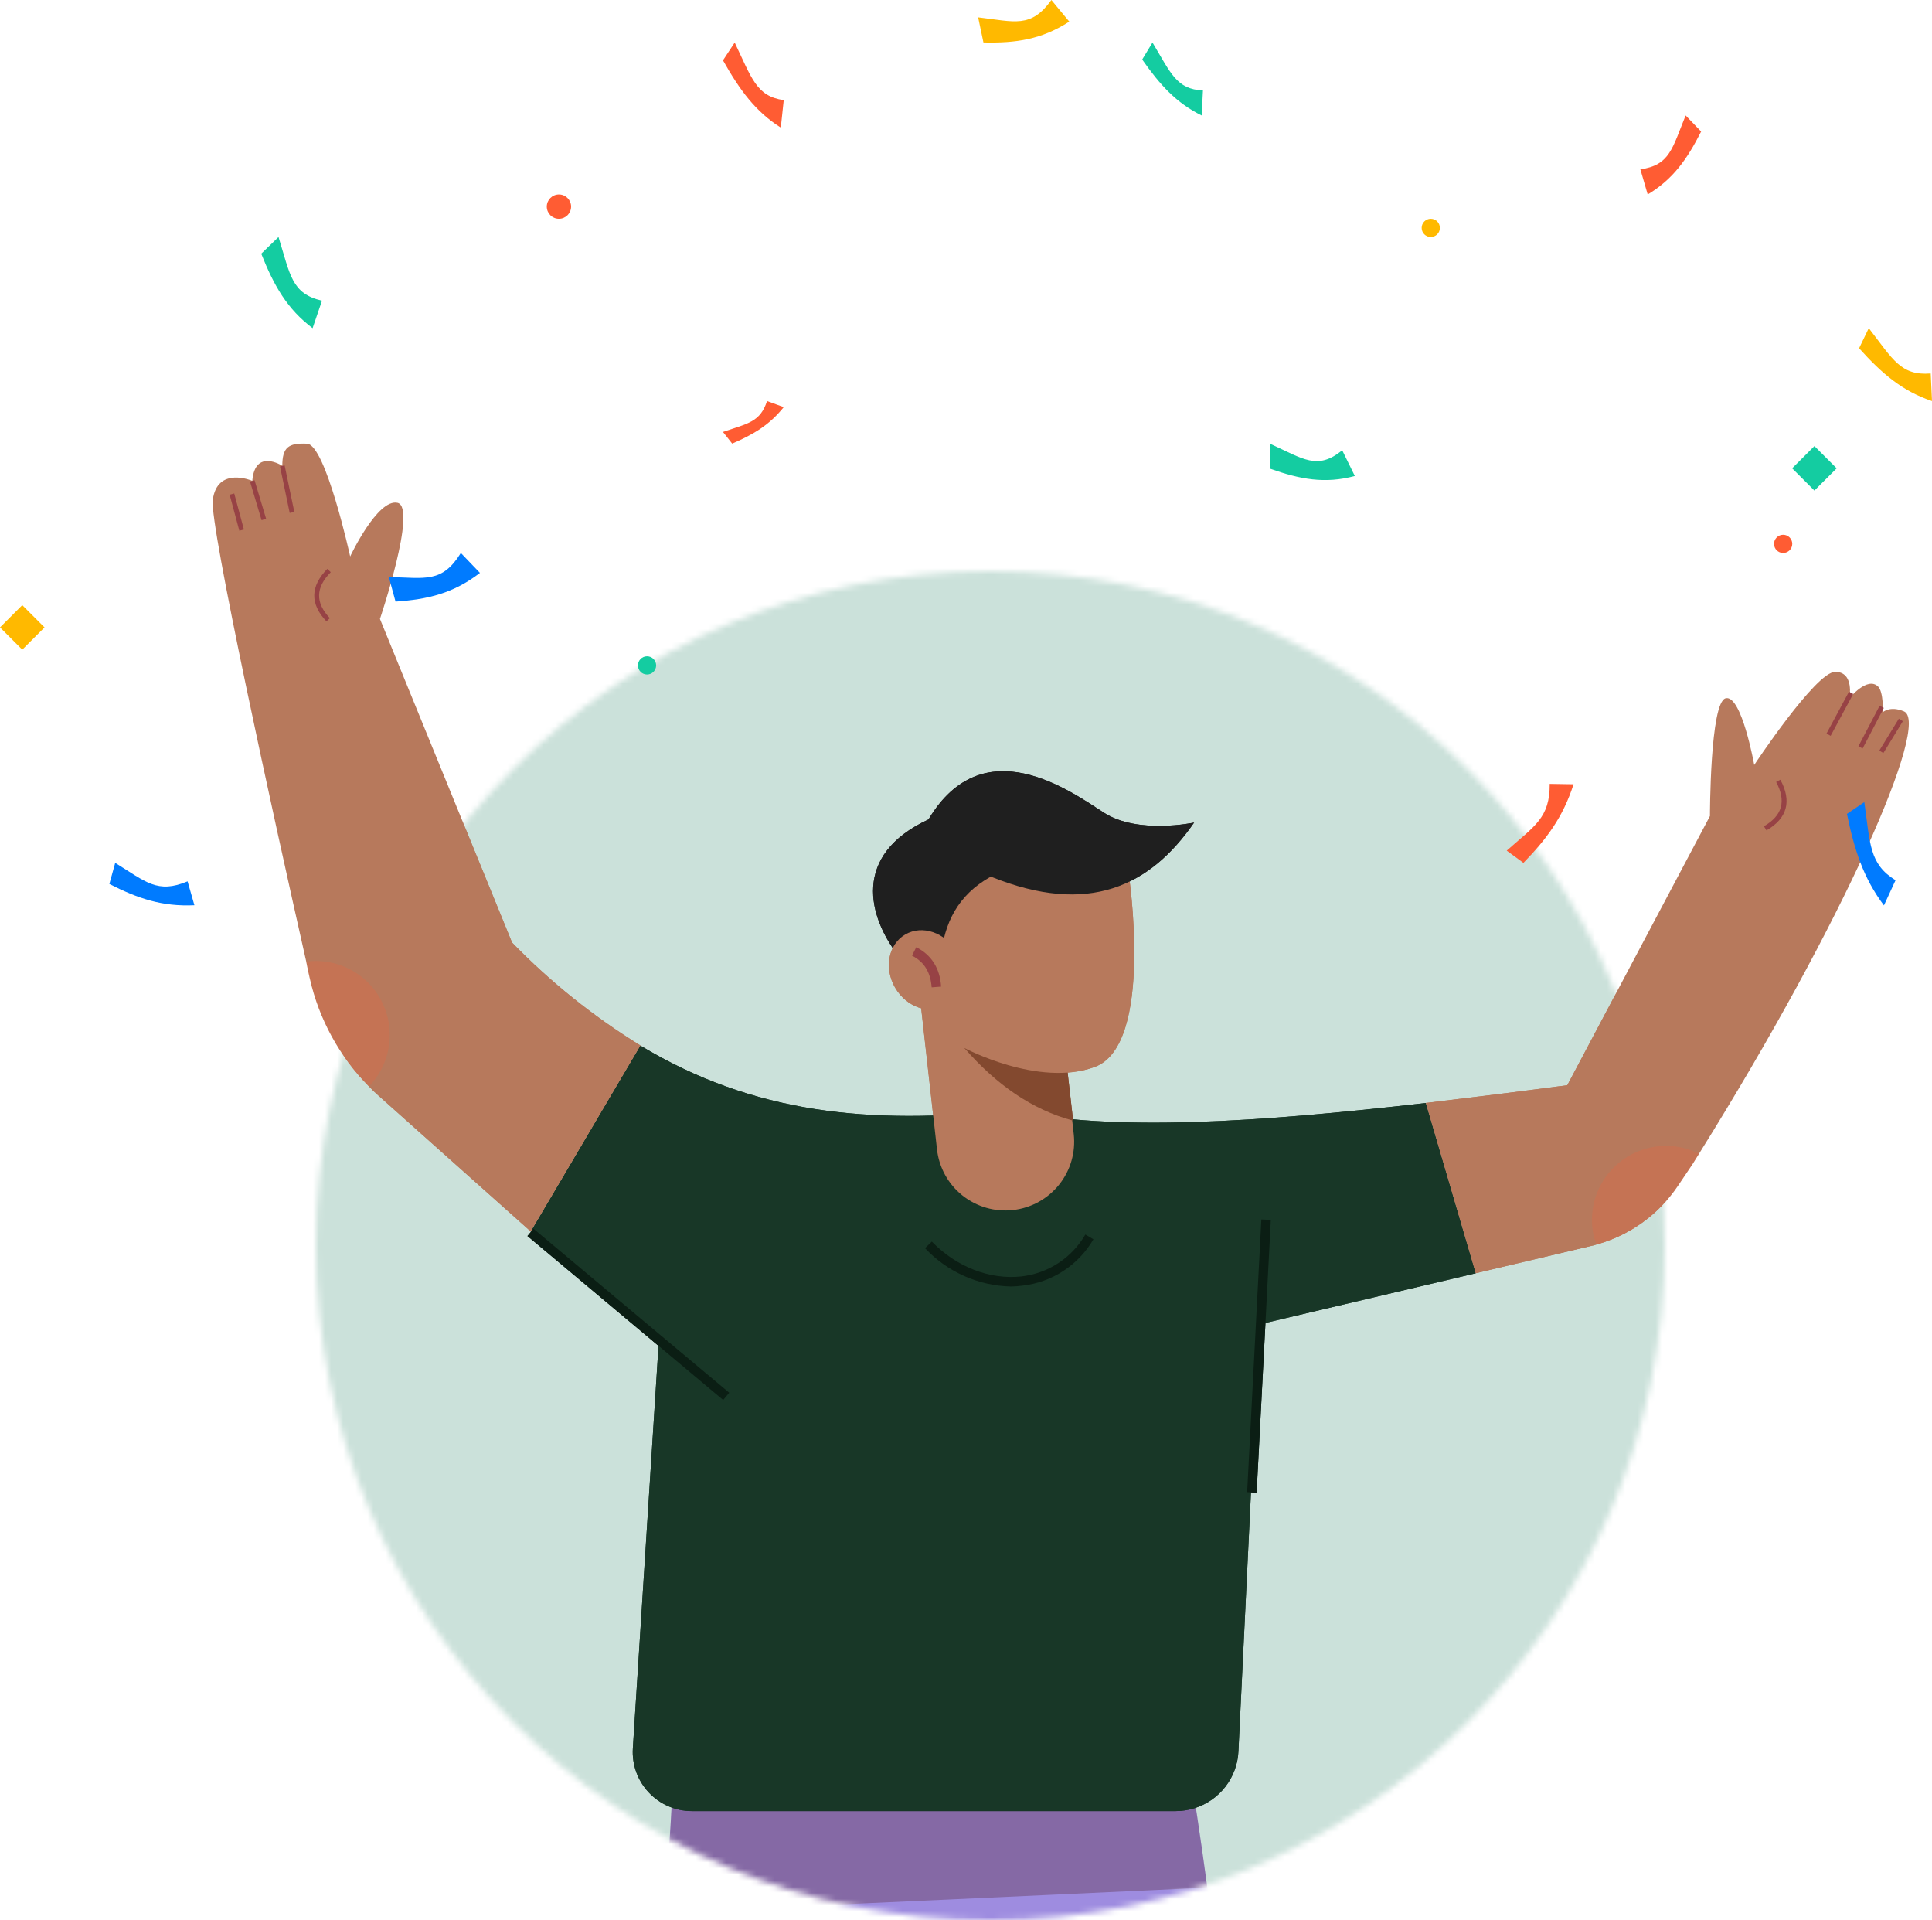 <svg width="318" height="316" viewBox="0 0 318 316" fill="none" xmlns="http://www.w3.org/2000/svg">
<mask id="mask0_323_229" style="mask-type:alpha" maskUnits="userSpaceOnUse" x="52" y="94" width="222" height="222">
<circle cx="163" cy="205" r="111" fill="#D9D9D9"/>
</mask>
<g mask="url(#mask0_323_229)">
<circle cx="158.5" cy="197.5" r="142.5" fill="#CBE1DA"/>
<path d="M178.573 274.68C177.848 279.054 177.147 283.397 176.352 287.708C174.996 295.834 173.58 303.876 172.104 311.835C166.909 340.466 161.193 368.181 154.958 394.98V395.05C142.605 449.181 128.459 499.84 112.871 547.681H68.844C86.582 463.112 103.776 379.446 109.302 314.684C110.143 305.165 110.697 296.005 110.977 287.374L178.573 274.68Z" fill="#9E8CE0"/>
<path d="M213.856 546.724H167.795C164.553 494.431 160.625 443.328 154.99 395.066V394.996C151.685 366.643 147.819 339.231 143.159 313.174C141.662 304.769 140.072 296.498 138.389 288.362L176.352 287.708L195.245 287.389C196.5 295.11 197.676 302.854 198.721 310.637C209.437 386.793 212.469 466.358 213.856 546.724Z" fill="#9E8CE0"/>
<path opacity="0.3" d="M198.721 310.637L172.105 311.866L143.158 313.19L109.302 314.746C110.143 305.228 110.697 296.067 110.977 287.436L178.573 274.726C177.849 279.1 177.147 283.443 176.352 287.755L195.244 287.436C196.499 295.11 197.676 302.854 198.721 310.637Z" fill="#4A191B"/>
<path d="M166.368 182.67C143.026 185.184 123.962 183.238 105.405 172.07L87.347 202.688L108.39 221.468L104.166 287.708C104.082 289.034 104.27 290.362 104.72 291.612C105.17 292.862 105.872 294.006 106.782 294.974C107.692 295.943 108.791 296.715 110.011 297.243C111.231 297.771 112.547 298.043 113.877 298.044H193.507C195.624 298.044 197.69 297.395 199.426 296.186C201.163 294.977 202.486 293.265 203.218 291.281C203.588 290.282 203.799 289.232 203.841 288.168L207.247 217.95L242.904 209.537L234.682 181.518C207.512 184.647 183.001 186.351 166.368 182.67Z" fill="#183727"/>
<path d="M105.405 172.046L87.347 202.649L62.336 180.335C61.775 179.852 61.253 179.331 60.731 178.778C55.876 173.878 52.5 167.712 50.989 160.987C50.786 160.115 50.575 159.181 50.404 158.239C44.901 133.886 34.497 86.457 35.019 82.293C35.752 76.659 41.527 79.126 41.527 79.126C41.979 73.74 46.468 76.659 46.468 76.659C46.468 73.608 47.481 72.876 50.536 73.016C53.592 73.156 57.637 91.571 57.637 91.571C57.637 91.571 62.126 82.013 65.43 82.745C68.735 83.477 62.539 101.852 62.539 101.852L84.284 155.118C90.598 161.61 97.692 167.296 105.405 172.046Z" fill="#B7795C"/>
<path opacity="0.2" d="M64.144 170.303C64.158 173.467 62.933 176.511 60.731 178.786C55.876 173.886 52.5 167.72 50.988 160.994C50.786 160.123 50.575 159.189 50.404 158.247C50.921 158.179 51.441 158.145 51.963 158.146C53.562 158.144 55.147 158.457 56.625 159.067C58.103 159.677 59.447 160.572 60.578 161.702C61.71 162.831 62.607 164.172 63.219 165.648C63.831 167.124 64.145 168.705 64.144 170.303Z" fill="#FF5C33"/>
<path d="M53.732 102.257C51.012 99.393 51.058 96.482 53.88 93.61L54.441 94.162C51.931 96.707 51.885 99.182 54.293 101.727L53.732 102.257Z" fill="#974245"/>
<path d="M279.652 189.869C279.301 190.461 278.919 191.013 278.568 191.605L276.23 195.076C273.06 199.828 268.282 203.282 262.77 204.804C262.476 204.911 262.174 204.991 261.866 205.046L242.904 209.529L234.689 181.51C242.272 180.607 250.066 179.635 257.969 178.592L281.452 134.291C281.452 134.291 281.452 115.457 284.063 114.904C286.674 114.351 288.739 125.886 288.739 125.886C288.739 125.886 298.871 110.561 302.067 110.561C305.262 110.561 304.405 114.904 304.405 114.904C304.405 114.904 307.359 111.254 309.136 112.989C310.04 113.9 309.915 117.2 309.915 117.2C309.915 117.2 311.084 116.102 313.383 117.068C317.81 118.92 303.626 151.476 279.652 189.869Z" fill="#B7795C"/>
<path opacity="0.2" d="M279.652 189.869C279.301 190.461 278.919 191.013 278.569 191.605L276.23 195.076C273.06 199.828 268.282 203.282 262.77 204.804C262.278 203.507 262.03 202.129 262.038 200.742C262.037 199.145 262.351 197.563 262.962 196.087C263.574 194.611 264.47 193.27 265.601 192.141C266.731 191.011 268.074 190.115 269.551 189.503C271.029 188.892 272.612 188.577 274.212 188.577C276.102 188.571 277.967 189.014 279.652 189.869Z" fill="#FF5C33"/>
<path d="M87.818 202.214L86.816 203.406L119.032 230.391L120.033 229.198L87.818 202.214Z" fill="#0B1E14"/>
<path d="M206.834 245.642L205.275 245.556L207.614 200.68L209.172 200.757L206.834 245.642Z" fill="#0B1E14"/>
<path d="M166.415 211.716C163.752 211.658 161.128 211.07 158.697 209.986C156.265 208.902 154.074 207.344 152.253 205.404L153.376 204.322C157.421 208.501 162.915 210.626 168.114 210.058C170.287 209.812 172.372 209.06 174.201 207.862C176.03 206.665 177.552 205.055 178.643 203.162L179.976 203.941C178.761 206.037 177.07 207.82 175.04 209.146C173.009 210.472 170.696 211.304 168.285 211.576C167.665 211.658 167.04 211.704 166.415 211.716Z" fill="#0B1E14"/>
<path d="M166.743 199.131C165.265 199.297 163.768 199.172 162.339 198.76C160.909 198.349 159.575 197.66 158.413 196.733C157.25 195.807 156.282 194.66 155.564 193.359C154.845 192.059 154.391 190.629 154.226 189.153L151.233 162.458L173.734 159.944L176.734 186.639C177.067 189.619 176.202 192.608 174.328 194.95C172.454 197.293 169.726 198.796 166.743 199.131Z" fill="#B7795C"/>
<path d="M158.746 172.49C163.929 178.428 169.806 182.608 176.633 184.421L174.988 170.015L158.746 172.49Z" fill="#83492F"/>
<path d="M185.752 143.615C185.752 143.615 190.085 171.961 180.179 175.587C170.92 178.973 158.746 172.474 158.746 172.474L150.578 148.674L161.178 139.023L185.752 143.615Z" fill="#B7795C"/>
<path d="M154.857 157.453C155.426 152.005 157.561 147.335 163.087 144.261C179.212 150.783 189.305 145.818 196.546 135.365C196.546 135.365 187.31 137.342 181.738 133.762C176.165 130.182 161.863 119.753 152.822 134.852C140.165 140.712 142.846 150.9 147.967 157.422L154.857 157.453Z" fill="#1F1F1F"/>
<path d="M155.783 165.44C158.581 163.822 159.334 159.899 157.465 156.678C155.597 153.457 151.815 152.157 149.018 153.775C146.22 155.393 145.467 159.316 147.336 162.537C149.204 165.758 152.986 167.058 155.783 165.44Z" fill="#B7795C"/>
<path d="M153.345 162.481C153.166 159.983 152.106 158.278 150.11 157.266L150.812 155.881C153.298 157.134 154.709 159.321 154.904 162.364L153.345 162.481Z" fill="#974245"/>
</g>
<path d="M166.368 182.67C143.026 185.184 123.962 183.238 105.405 172.07L87.347 202.688L108.39 221.468L104.166 287.708C104.082 289.034 104.27 290.362 104.72 291.612C105.17 292.862 105.872 294.006 106.782 294.974C107.692 295.943 108.791 296.715 110.011 297.243C111.231 297.771 112.547 298.043 113.877 298.044H193.507C195.624 298.044 197.69 297.395 199.426 296.186C201.163 294.977 202.486 293.265 203.218 291.281C203.588 290.282 203.799 289.232 203.841 288.168L207.247 217.95L242.904 209.537L234.682 181.518C207.512 184.647 183.001 186.351 166.368 182.67Z" fill="#183727"/>
<path d="M105.405 172.046L87.347 202.649L62.336 180.335C61.775 179.852 61.253 179.331 60.731 178.778C55.876 173.878 52.5 167.712 50.989 160.987C50.786 160.115 50.575 159.181 50.404 158.239C44.901 133.886 34.497 86.457 35.019 82.293C35.752 76.659 41.527 79.126 41.527 79.126C41.979 73.74 46.468 76.659 46.468 76.659C46.468 73.608 47.481 72.876 50.536 73.016C53.592 73.156 57.637 91.571 57.637 91.571C57.637 91.571 62.126 82.013 65.43 82.745C68.735 83.477 62.539 101.852 62.539 101.852L84.284 155.118C90.598 161.61 97.692 167.296 105.405 172.046Z" fill="#B7795C"/>
<path opacity="0.2" d="M64.144 170.303C64.158 173.467 62.933 176.511 60.731 178.786C55.876 173.886 52.5 167.72 50.988 160.994C50.786 160.123 50.575 159.189 50.404 158.247C50.921 158.179 51.441 158.145 51.963 158.146C53.562 158.144 55.147 158.457 56.625 159.067C58.103 159.677 59.447 160.572 60.578 161.702C61.71 162.831 62.607 164.172 63.219 165.648C63.831 167.124 64.145 168.705 64.144 170.303Z" fill="#FF5C33"/>
<path d="M53.732 102.257C51.012 99.393 51.058 96.482 53.88 93.61L54.441 94.162C51.931 96.707 51.885 99.182 54.293 101.727L53.732 102.257Z" fill="#974245"/>
<path d="M47.684 84.41L46.086 76.752L46.85 76.596L48.447 84.255L47.684 84.41Z" fill="#974245"/>
<path d="M43.054 85.601L41.153 79.25L41.901 79.032L43.803 85.376L43.054 85.601Z" fill="#974245"/>
<path d="M38.554 81.206L37.801 81.408L39.394 87.339L40.147 87.138L38.554 81.206Z" fill="#974245"/>
<path d="M279.652 189.869C279.301 190.461 278.919 191.013 278.568 191.605L276.23 195.076C273.06 199.828 268.282 203.282 262.77 204.804C262.476 204.911 262.174 204.991 261.866 205.046L242.904 209.529L234.689 181.51C242.272 180.607 250.066 179.635 257.969 178.592L281.452 134.291C281.452 134.291 281.452 115.457 284.063 114.904C286.674 114.351 288.739 125.886 288.739 125.886C288.739 125.886 298.871 110.561 302.067 110.561C305.262 110.561 304.405 114.904 304.405 114.904C304.405 114.904 307.359 111.254 309.136 112.989C310.04 113.9 309.915 117.2 309.915 117.2C309.915 117.2 311.084 116.102 313.383 117.068C317.81 118.92 303.626 151.476 279.652 189.869Z" fill="#B7795C"/>
<path opacity="0.2" d="M279.652 189.869C279.301 190.461 278.919 191.013 278.569 191.605L276.23 195.076C273.06 199.828 268.282 203.282 262.77 204.804C262.278 203.507 262.03 202.129 262.038 200.742C262.037 199.145 262.351 197.563 262.962 196.087C263.574 194.611 264.47 193.27 265.601 192.141C266.731 191.011 268.074 190.115 269.551 189.503C271.029 188.892 272.612 188.577 274.212 188.577C276.102 188.571 277.967 189.014 279.652 189.869Z" fill="#FF5C33"/>
<path d="M290.758 136.649L290.337 135.972C293.377 134.213 294.032 131.832 292.348 128.68L293.042 128.314C294.951 131.855 294.18 134.665 290.758 136.649Z" fill="#974245"/>
<path d="M301.319 121.091L300.633 120.726L304.335 113.83L305.029 114.203L301.319 121.091Z" fill="#974245"/>
<path d="M306.58 123.177L305.886 122.819L309.378 116.141L310.072 116.499L306.58 123.177Z" fill="#974245"/>
<path d="M309.993 123.932L309.331 123.52L312.542 118.274L313.204 118.686L309.993 123.932Z" fill="#974245"/>
<path d="M87.818 202.214L86.816 203.406L119.032 230.391L120.033 229.198L87.818 202.214Z" fill="#0B1E14"/>
<path d="M206.834 245.642L205.275 245.556L207.614 200.68L209.172 200.757L206.834 245.642Z" fill="#0B1E14"/>
<path d="M166.415 211.716C163.752 211.658 161.128 211.07 158.697 209.986C156.265 208.902 154.074 207.344 152.253 205.404L153.376 204.322C157.421 208.501 162.915 210.626 168.114 210.058C170.287 209.812 172.372 209.06 174.201 207.862C176.03 206.665 177.552 205.055 178.643 203.162L179.976 203.941C178.761 206.037 177.07 207.82 175.04 209.146C173.009 210.472 170.696 211.304 168.285 211.576C167.665 211.658 167.04 211.704 166.415 211.716Z" fill="#0B1E14"/>
<path d="M166.743 199.131C165.265 199.297 163.768 199.172 162.339 198.76C160.909 198.349 159.575 197.66 158.413 196.733C157.25 195.807 156.282 194.66 155.564 193.359C154.845 192.059 154.391 190.629 154.226 189.153L151.233 162.458L173.734 159.944L176.734 186.639C177.067 189.619 176.202 192.608 174.328 194.95C172.454 197.293 169.726 198.796 166.743 199.131Z" fill="#B7795C"/>
<path d="M158.746 172.49C163.929 178.428 169.806 182.608 176.633 184.421L174.988 170.015L158.746 172.49Z" fill="#83492F"/>
<path d="M185.752 143.615C185.752 143.615 190.085 171.961 180.179 175.587C170.92 178.973 158.746 172.474 158.746 172.474L150.578 148.674L161.178 139.023L185.752 143.615Z" fill="#B7795C"/>
<path d="M154.857 157.453C155.426 152.005 157.561 147.335 163.087 144.261C179.212 150.783 189.305 145.818 196.546 135.365C196.546 135.365 187.31 137.342 181.738 133.762C176.165 130.182 161.863 119.753 152.822 134.852C140.165 140.712 142.846 150.9 147.967 157.422L154.857 157.453Z" fill="#1F1F1F"/>
<path d="M155.783 165.44C158.581 163.822 159.334 159.899 157.465 156.678C155.597 153.457 151.815 152.157 149.018 153.775C146.22 155.393 145.467 159.316 147.336 162.537C149.204 165.758 152.986 167.058 155.783 165.44Z" fill="#B7795C"/>
<path d="M153.345 162.481C153.166 159.983 152.106 158.278 150.11 157.266L150.812 155.881C153.298 157.134 154.709 159.321 154.904 162.364L153.345 162.481Z" fill="#974245"/>
<path d="M310.09 149C306.738 144.538 305.241 139.956 304 133.939L306.862 132C307.844 138.936 307.665 142.172 312 144.858L310.09 149Z" fill="#007BFF"/>
<path d="M318 66C313.111 64.352 309.767 61.492 306 57.306L307.594 54C311.55 59.103 312.837 61.859 317.79 61.46L318 66Z" fill="#FFB900"/>
<path d="M223 78.333C218.09 79.652 214.006 78.894 209 77.113V73C214.554 75.542 216.826 77.417 220.925 74.107L223 78.333Z" fill="#14CCA1"/>
<path d="M129 66.998C126.665 69.92 124.043 71.482 120.514 73L119 71.082C123.119 69.664 125.114 69.472 126.251 66L129 66.998Z" fill="#FF5C33"/>
<path d="M32 148.971C26.676 149.219 22.688 147.858 18 145.469L18.965 142C24.028 145.125 25.905 147.121 30.875 145.04L32 148.971Z" fill="#007BFF"/>
<path d="M51.454 54C47.279 50.867 45.09 47.024 43 41.748L45.843 39C47.771 45.228 47.983 48.337 53 49.48L51.454 54Z" fill="#14CCA1"/>
<path d="M79 94.28C74.59 97.657 70.437 98.634 65.103 99L64 94.955C70.057 95.105 72.763 95.987 75.856 91L79 94.28Z" fill="#007BFF"/>
<path d="M176 3.554C171.408 6.513 167.202 7.109 161.869 6.985L161 2.854C167.032 3.562 169.68 4.692 173.051 0L176 3.554Z" fill="#FFB900"/>
<path d="M197.793 19C193.636 16.956 190.946 13.997 188 9.794L189.694 7C192.727 12.046 193.623 14.68 198 14.89L197.793 19Z" fill="#14CCA1"/>
<path d="M271.206 32C275.377 29.489 277.691 26.211 280 21.645L277.449 19C275.241 24.427 274.857 27.184 270 27.864L271.206 32Z" fill="#FF5C33"/>
<path d="M128.517 21C124.356 18.358 121.769 14.839 119 9.931L120.927 7C123.729 12.851 124.488 15.844 129 16.477L128.517 21Z" fill="#FF5C33"/>
<path d="M259 129.064C257.266 134.462 254.591 138.045 250.75 142L248 139.984C252.642 135.867 255.102 134.592 255.077 129L259 129.064Z" fill="#FF5C33"/>
<path d="M92 36C93.105 36 94 35.105 94 34C94 32.895 93.105 32 92 32C90.895 32 90 32.895 90 34C90 35.105 90.895 36 92 36Z" fill="#FF5C33"/>
<path d="M235.5 39C236.328 39 237 38.328 237 37.5C237 36.672 236.328 36 235.5 36C234.672 36 234 36.672 234 37.5C234 38.328 234.672 39 235.5 39Z" fill="#FFB900"/>
<path d="M293.5 91C294.328 91 295 90.328 295 89.5C295 88.672 294.328 88 293.5 88C292.672 88 292 88.672 292 89.5C292 90.328 292.672 91 293.5 91Z" fill="#FF5C33"/>
<path d="M106.5 111C107.328 111 108 110.328 108 109.5C108 108.672 107.328 108 106.5 108C105.672 108 105 108.672 105 109.5C105 110.328 105.672 111 106.5 111Z" fill="#14CCA1"/>
<path d="M3.665 99.586L0 103.248L3.665 106.909L7.33 103.248L3.665 99.586Z" fill="#FFB900"/>
<path d="M298.646 73.409L294.981 77.07L298.646 80.731L302.311 77.07L298.646 73.409Z" fill="#14CCA1"/>
</svg>
